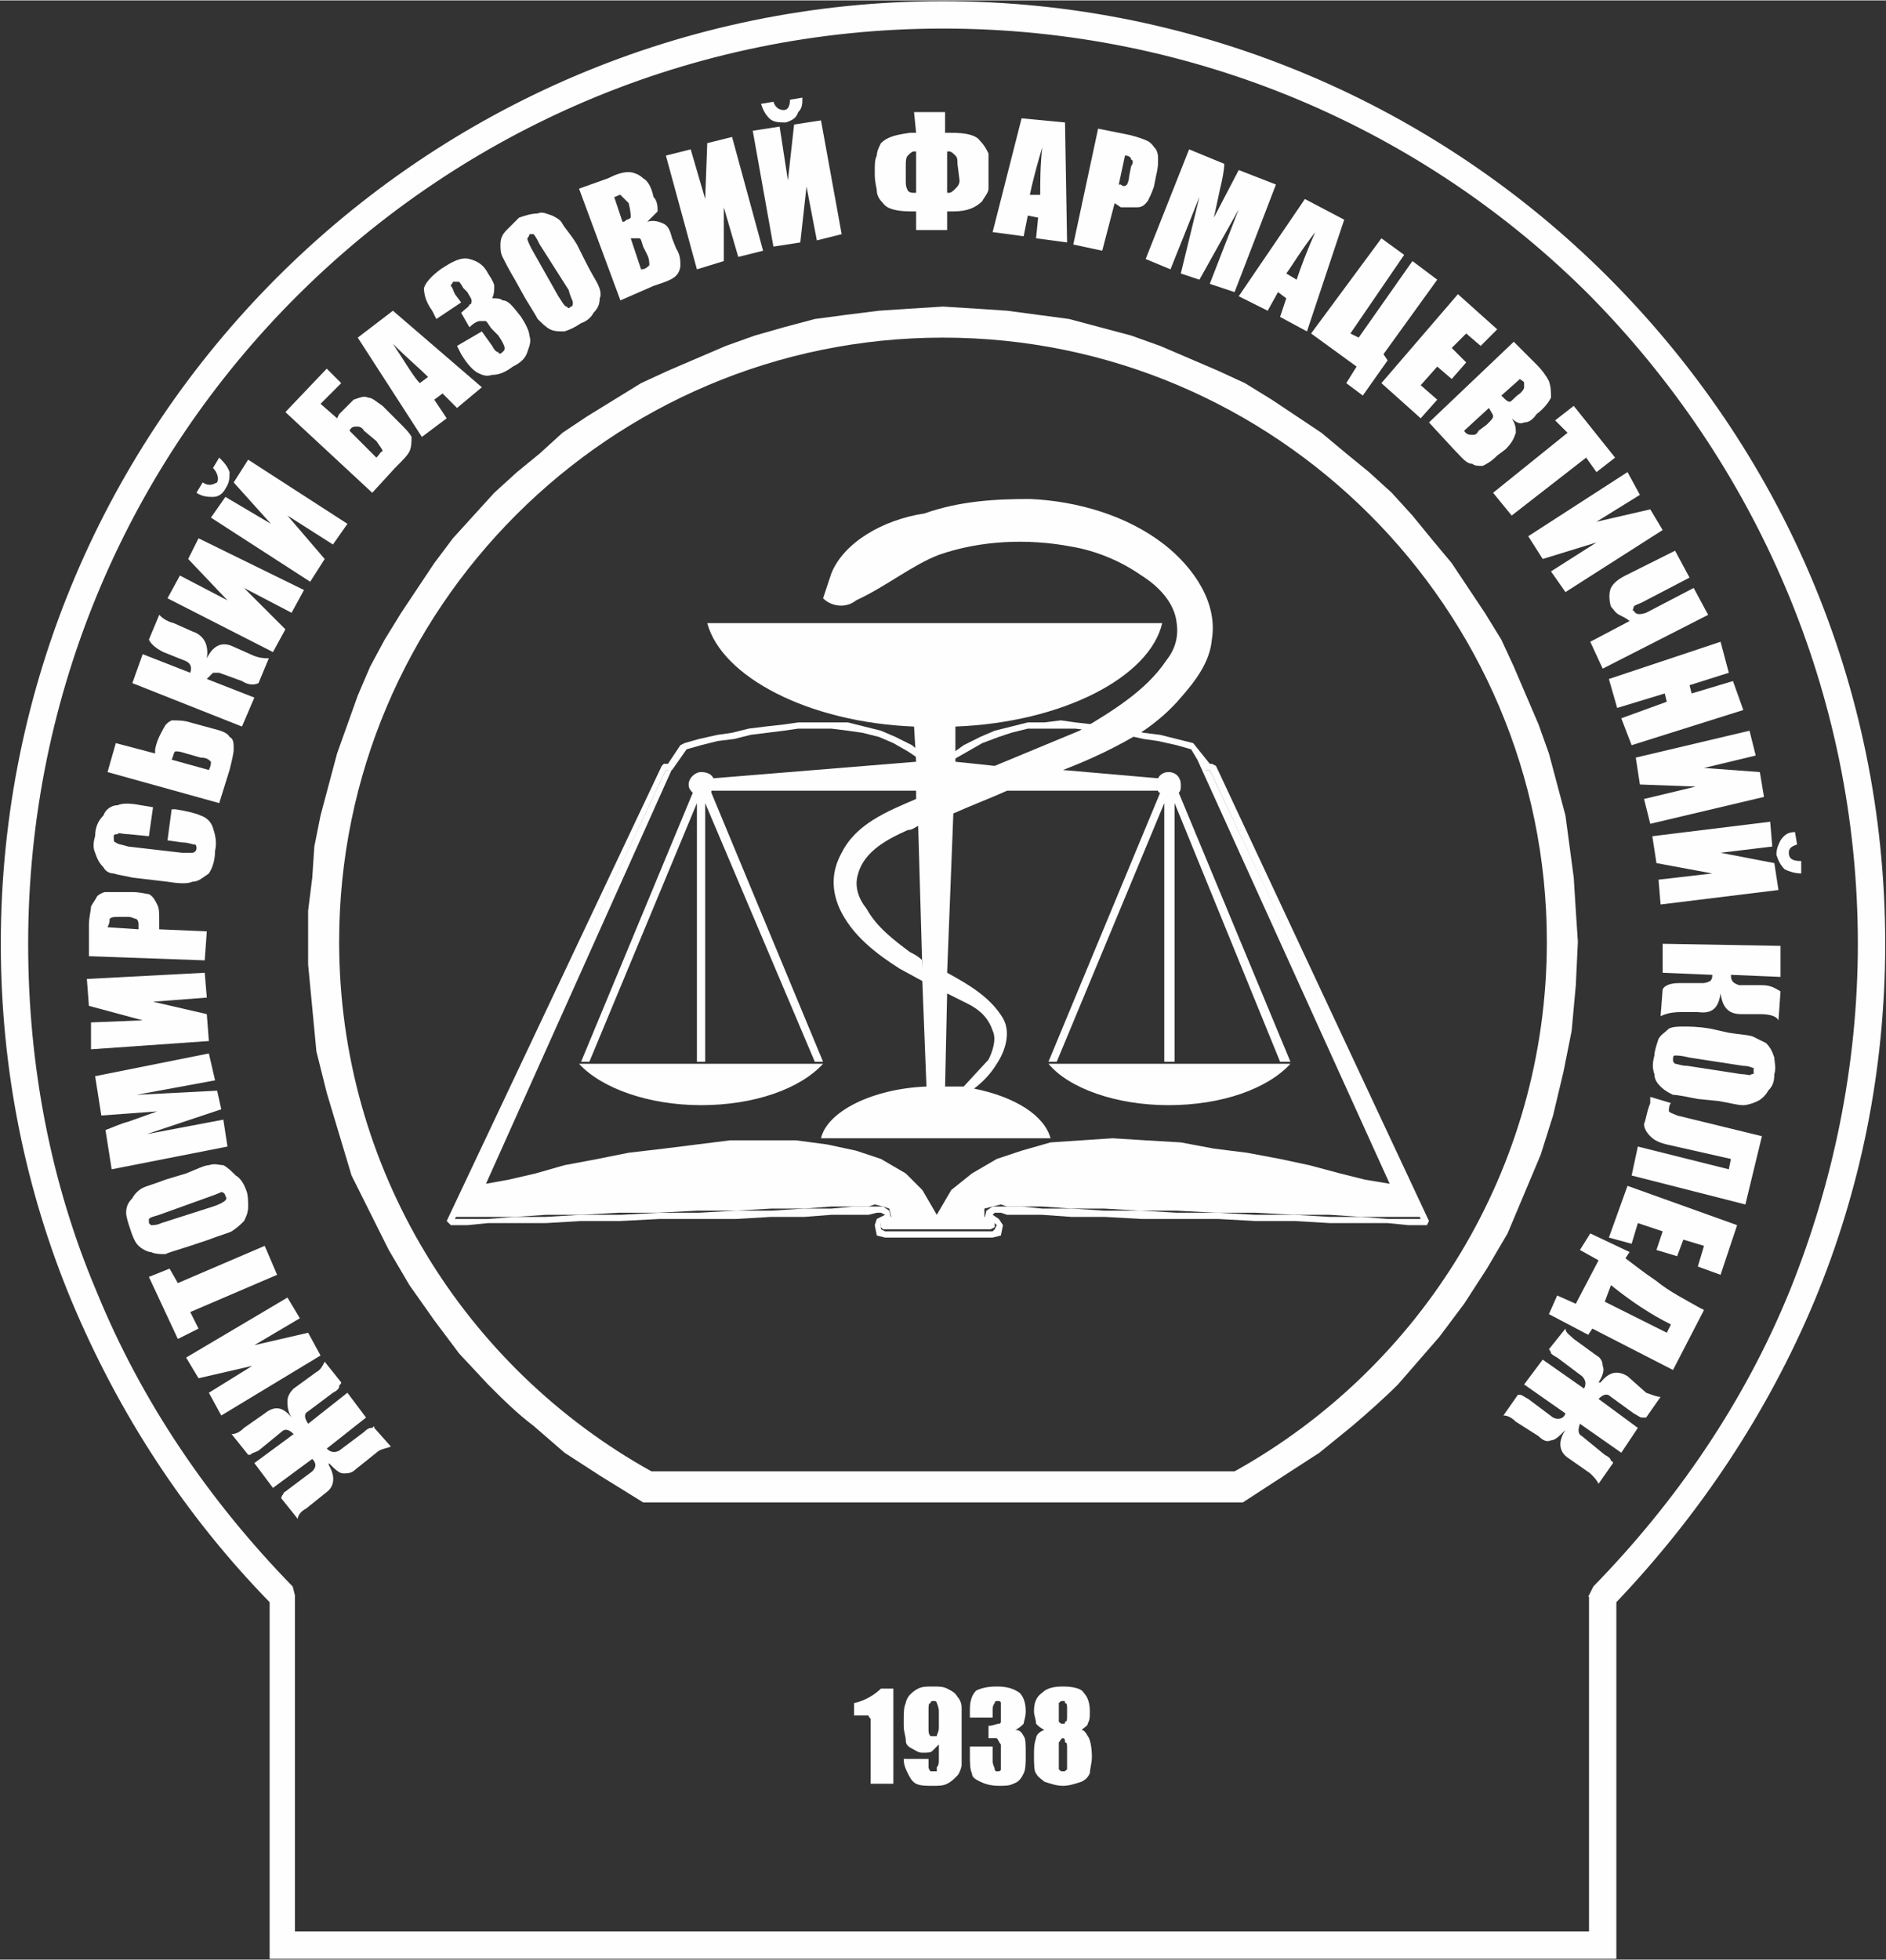 <?xml version="1.0" encoding="UTF-8"?>
<!DOCTYPE svg PUBLIC "-//W3C//DTD SVG 1.1//EN" "http://www.w3.org/Graphics/SVG/1.1/DTD/svg11.dtd">
<!-- Creator: CorelDRAW X7 -->
<?xml-stylesheet type="text/css" href="/themes/custom/pharm/css/svg.css" ?>
<svg xmlns="http://www.w3.org/2000/svg" xml:space="preserve" width="5000px" height="5194px" id="logo-w" version="1.1" shape-rendering="geometricPrecision" text-rendering="geometricPrecision" image-rendering="optimizeQuality" fill-rule="evenodd" clip-rule="evenodd"
viewBox="0 0 912 947"
 xmlns:xlink="http://www.w3.org/1999/xlink">
 <rect x="0" y="0" width="912" height="947" fill="#333333" stroke="none"/>
 <a xlink:href="/" style="cursor: pointer" title="Гололовна сторінка">
 <g id="Слой_x0020_1">
  <g id="_604111736">
   <path fill="#FEFEFE" d="M456 148l16 1 15 1 15 2 15 2 15 4 15 4 14 5 14 6 14 6 13 6 13 8 12 8 12 8 12 10 11 9 11 10 10 11 9 11 10 12 8 12 8 12 8 13 6 13 6 14 6 14 5 14 4 15 4 15 2 15 2 15 1 16 1 15 -1 21 -2 22 -4 20 -5 21 -6 19 -8 19 -8 19 -10 17 -11 17 -12 16c-7,8 -13,15 -20,23 -7,7 -15,14 -22,20l-16 13 -17 11 -20 13 -290 0 -21 -13 -17 -11 -15 -13c-8,-6 -15,-13 -22,-20l-14 -15 -12 -16 -12 -17 -10 -17 -9 -18 -9 -18 -6 -20 -6 -20 -5 -20 -2 -21 -2 -21 0 -11 0 -15 2 -16 1 -15 3 -15 4 -15 4 -15 5 -14 5 -14 6 -14 7 -13 8 -13 8 -12 8 -12 9 -12 10 -11 10 -11 11 -10 11 -9 11 -10 12 -8 13 -8 13 -8 13 -6 14 -6 14 -6 14 -5 14 -4 15 -4 15 -2 16 -2 15 -1 16 -1 0 0zm0 15c161,0 292,131 292,292 0,110 -61,206 -151,256l-282 0c-90,-50 -151,-146 -151,-256 0,-161 131,-292 292,-292l0 0z"/>
   <polygon fill="#FEFEFE" points="454,374 454,373 461,367 468,363 475,359 483,356 489,354 497,352 505,352 513,352 520,352 528,353 537,354 544,355 553,357 560,358 569,360 576,362 582,372 584,372 585,372 687,589 681,589 671,589 658,588 643,588 626,587 607,587 589,586 569,586 552,585 534,585 518,584 504,584 494,583 487,583 484,583 480,583 477,585 476,589 480,590 481,591 482,592 481,594 480,595 454,595 428,595 426,594 426,592 426,591 428,590 431,589 430,585 427,583 423,583 420,583 413,583 402,584 389,584 373,585 356,585 338,586 319,586 300,587 281,587 264,588 249,588 236,589 226,589 220,589 322,372 324,372 325,372 332,362 339,360 347,358 355,357 363,355 371,354 379,353 386,352 394,352 402,352 410,353 417,354 425,356 432,359 439,363 445,367 453,373 454,374 454,374 454,370 447,365 441,360 433,356 426,353 418,351 410,349 402,349 394,349 386,349 379,350 370,351 362,352 354,354 347,355 338,357 331,359 329,360 323,369 321,369 320,370 216,590 218,592 220,592 226,592 236,591 249,591 264,591 281,590 300,590 319,589 338,589 356,589 373,588 389,588 402,587 413,587 420,587 424,586 426,586 428,587 424,589 423,592 424,597 428,598 454,598 480,598 484,597 485,592 483,589 480,587 481,586 484,586 487,587 494,587 504,587 518,588 534,588 552,589 569,589 589,589 607,590 626,590 643,591 658,591 671,591 681,592 687,592 690,592 691,590 588,370 586,369 585,369 577,359 577,359 569,357 561,355 553,354 545,352 537,351 529,350 520,349 513,348 505,349 497,349 489,351 481,353 474,356 466,360 459,365 454,370 "/>
   <path fill="#FEFEFE" d="M562 301c-6,26 -48,48 -100,50l0 17 19 2 41 -17c15,-9 32,-19 42,-34 4,-5 6,-11 5,-18 -1,-10 -9,-18 -17,-23 -10,-7 -22,-12 -34,-14 -21,-4 -44,-3 -64,4 -13,5 -25,15 -40,22 -5,4 -12,3 -16,-1l4 -12c6,-15 25,-26 45,-29 17,-6 34,-7 51,-7 23,1 47,8 65,22 14,11 26,28 23,46 -1,11 -8,20 -15,28 -5,6 -12,12 -18,16 -13,8 -26,14 -39,19l46 4c1,-2 3,-3 5,-3 4,0 6,3 6,6 0,2 0,3 -1,4l54 130 0 0 -5 0 -51 -125 0 125 -5 0 0 -125 -52 125 -4 0 0 0 54 -130c0,0 -1,0 -1,-1l-73 0c-9,4 -17,7 -26,11l-3 77c11,6 21,12 27,22 4,7 1,16 -3,22 -3,5 -7,9 -11,12 20,4 34,13 37,24l-111 0c3,-13 25,-24 51,-25l-2 -51 -11 -6c-11,-7 -23,-16 -29,-29 -4,-9 -4,-18 1,-27 7,-14 22,-20 36,-26l0 -4 -99 0c0,1 0,1 0,1l54 130 0 0 -4 0 -53 -125 0 125 -4 0 0 -125 -52 125 -4 0 0 0 54 -130c-1,-1 -2,-2 -2,-4 0,-3 3,-6 6,-6 3,0 5,1 6,3l98 -8 -1 -17c-51,-2 -93,-24 -100,-50l220 0 0 0zm-104 179l-1 45c3,0 6,0 9,0l12 -13c2,-4 4,-10 2,-14 -2,-6 -6,-10 -12,-13l-10 -5 0 0zm-12 -12l-2 -69c-2,1 -3,2 -5,2 -9,4 -21,10 -24,21 -2,6 0,12 4,17 5,9 13,15 21,21 2,1 4,2 6,4l0 4zm-166 46c11,12 34,20 59,20 26,0 48,-8 59,-20l-118 0zm344 0c-11,12 -33,20 -59,20 -25,0 -48,-8 -58,-20l117 0z"/>
   <polygon fill="#FEFEFE" points="672,572 660,570 648,567 633,563 619,560 603,557 587,555 571,552 554,551 538,550 523,551 508,552 494,556 482,560 470,567 460,575 453,587 446,575 438,567 426,560 414,556 400,553 385,551 370,551 353,551 337,553 321,555 304,557 289,560 273,563 259,567 246,570 235,572 327,367 325,371 323,372 322,372 220,588 226,588 236,588 249,588 264,587 281,587 299,586 318,586 337,585 356,585 373,584 389,584 402,583 413,583 420,583 423,582 427,583 430,584 431,588 427,589 426,590 426,591 426,593 427,594 453,594 479,594 481,593 481,591 481,590 479,589 476,588 476,584 480,583 484,582 487,583 494,583 504,583 518,584 534,584 551,585 569,585 588,586 607,586 626,587 643,587 658,588 671,588 680,588 687,588 585,372 583,372 582,371 579,367 "/>
   <path fill="#FEFEFE" fill-rule="nonzero" d="M432 816l0 46 -11 0 0 -25c0,-3 0,-6 0,-6 0,-1 -1,-1 -1,-2 -2,0 -3,0 -6,0l-1 0 0 -6c5,-1 10,-4 13,-7l6 0 0 0z"/>
   <path id="_1" fill="#FEFEFE" fill-rule="nonzero" d="M437 850l12 0c0,2 0,3 0,4 0,0 0,1 1,2 0,0 1,0 1,0 1,0 1,0 2,0 0,-1 0,-2 0,-2 1,-1 1,-2 1,-4l0 -7c-1,1 -2,2 -3,3 -1,1 -2,1 -5,1 -2,0 -3,-1 -5,-2 -2,-1 -3,-2 -3,-4 0,-2 -1,-4 -1,-7l0 -3c0,-3 0,-6 1,-8 0,-1 1,-3 2,-4 1,-1 2,-2 4,-3 2,-1 4,-1 7,-1 3,0 5,0 7,1 2,1 4,2 5,4 1,1 2,3 2,5 0,2 0,5 0,10l0 7c0,5 0,9 0,11 0,1 -1,4 -2,5 -2,2 -3,3 -5,4 -2,1 -4,1 -7,1 -3,0 -6,0 -8,-1 -2,-1 -3,-3 -4,-5 -1,-2 -2,-4 -2,-7l0 0zm12 -15c0,2 0,3 1,4 0,0 1,0 1,0 1,0 2,0 2,0 0,-1 1,-2 1,-4l0 -8c0,-2 -1,-4 -1,-4 0,-1 -1,-1 -2,-1 0,0 -1,0 -1,1 -1,0 -1,1 -1,4l0 8 0 0z"/>
   <path id="_2" fill="#FEFEFE" fill-rule="nonzero" d="M491 836c2,0 3,1 4,3 1,1 1,4 1,9 0,4 0,7 -1,9 -1,2 -2,4 -5,5 -2,1 -4,1 -7,1 -4,0 -7,-1 -9,-2 -2,-1 -4,-2 -4,-4 -1,-2 -1,-5 -1,-10l0 -3 11 0 0 7c0,2 1,3 1,4 0,1 1,1 1,1 1,0 2,0 2,-1 0,-1 0,-3 0,-6l0 -3c0,-1 0,-3 0,-3 -1,-1 -1,-2 -2,-3 -1,0 -2,0 -4,0l0 -6c2,0 4,-1 5,-1 0,0 1,0 1,-1 0,-1 0,-2 0,-3l0 -3c0,-2 0,-3 0,-3 0,-1 -1,-1 -2,-1 0,0 -1,0 -1,1 0,0 -1,1 -1,3l0 4 -11 0 0 -4c0,-4 1,-7 3,-9 2,-1 5,-2 10,-2 5,0 8,1 11,3 2,2 3,5 3,9 0,3 -1,5 -1,6 -1,1 -2,2 -4,3l0 0z"/>
   <path id="_3" fill="#FEFEFE" fill-rule="nonzero" d="M523 836c1,0 2,1 3,3 1,1 2,5 2,10 0,3 -1,6 -1,8 -1,2 -2,3 -4,4 -3,1 -6,2 -9,2 -3,0 -6,-1 -9,-2 -1,-1 -3,-2 -4,-4 -1,-1 -1,-5 -1,-9 0,-3 0,-5 1,-8 0,-1 1,-3 4,-4 -2,-1 -3,-2 -4,-3 0,-2 -1,-4 -1,-6 0,-4 1,-7 4,-9 2,-2 5,-3 10,-3 5,0 9,1 10,3 2,2 3,5 3,9 0,3 0,4 -1,6 0,1 -2,2 -3,3l0 0zm-7 -10c0,-2 0,-3 -1,-3 0,-1 0,-1 -1,-1 -1,0 -1,0 -2,1 0,0 0,1 0,3l0 3c0,2 0,3 0,3 1,1 1,1 2,1 1,0 1,0 1,-1 1,0 1,-1 1,-3l0 -3zm0 19c0,-2 0,-3 -1,-3 0,-1 0,-2 -1,-2 -1,0 -1,1 -2,2 0,0 0,1 0,3l0 6c0,2 0,3 0,4 1,1 1,1 2,1 1,0 1,0 2,-1 0,-1 0,-2 0,-4l0 -6 0 0z"/>
   <path fill="#FEFEFE" fill-rule="nonzero" d="M158 700c2,2 4,2 6,1l12 -9c2,-2 3,-2 4,-2 1,-1 1,-1 1,0l8 9c-2,1 -5,1 -7,3l-10 8c-2,2 -4,2 -6,2 -2,0 -4,-2 -7,-5l0 1c3,5 3,10 -1,13l-10 8c-2,1 -4,3 -4,5l-8 -10c0,0 0,-1 1,-2 0,-1 1,-1 2,-2l12 -9c2,-2 2,-4 0,-6l-19 14 -9 -12 19 -14c-2,-2 -4,-3 -6,-1l-11 9c-2,1 -3,1 -4,2 -1,0 -1,0 -1,0l-8 -10c2,0 4,-1 6,-3l10 -7c5,-4 9,-3 13,2l0 0c-2,-3 -2,-6 -2,-8 0,-2 1,-4 3,-6l11 -8c2,-1 3,-3 4,-5l8 10c0,1 -1,1 -1,2 0,1 -1,2 -3,3l-12 9c-2,1 -2,3 0,6l19 -15 9 12 -19 15 0 0z"/>
   <polygon id="_1_0" fill="#FEFEFE" fill-rule="nonzero" points="139,627 145,637 123,650 149,644 155,655 107,684 101,673 122,660 96,666 90,656 "/>
   <polygon id="_2_1" fill="#FEFEFE" fill-rule="nonzero" points="72,617 82,613 86,620 128,602 134,616 92,634 96,642 86,647 "/>
   <path id="_3_2" fill="#FEFEFE" fill-rule="nonzero" d="M90 567c5,-2 9,-4 11,-4 3,-1 5,0 7,0 2,1 4,3 6,5 2,1 4,4 5,7 1,2 1,6 1,8 0,3 -1,5 -2,7 -2,2 -3,3 -6,5 -2,1 -6,2 -11,4l-9 3c-6,2 -10,3 -12,4 -2,0 -5,0 -7,-1 -2,0 -5,-2 -6,-3 -2,-2 -3,-5 -4,-8 -1,-3 -2,-6 -2,-8 0,-3 1,-5 3,-7 1,-2 3,-4 5,-5 2,-1 6,-2 11,-4l10 -3zm-13 20c-3,1 -4,1 -5,2 0,0 0,1 0,2 0,0 1,1 1,1 1,0 3,0 5,-1l25 -8c3,-1 5,-2 6,-3 0,0 1,-1 0,-2 0,-1 -1,-2 -2,-2 0,0 -2,1 -5,2l-25 9 0 0z"/>
   <path id="_4" fill="#FEFEFE" fill-rule="nonzero" d="M46 520l55 -11 3 13 -38 7 39 -2 2 9 -36 12 37 -7 2 13 -56 11 -3 -19c3,-1 7,-3 11,-4l14 -5 -27 2 -3 -19 0 0z"/>
   <polygon id="_5" fill="#FEFEFE" fill-rule="nonzero" points="99,470 100,482 74,484 100,490 101,503 44,507 44,494 69,493 43,486 42,473 "/>
   <path id="_6" fill="#FEFEFE" fill-rule="nonzero" d="M43 462l0 -15c0,-4 1,-7 1,-9 1,-2 2,-3 3,-5 1,-1 3,-2 4,-2 2,0 5,0 8,0l5 0c4,0 7,1 8,1 2,1 3,3 4,5 1,2 1,4 1,8l0 4 23 1 -1 14 -56 -2 0 0zm9 -14l15 1c0,-1 0,-2 0,-2 0,-1 0,-2 -1,-3 -1,0 -2,-1 -4,-1l-4 0c-3,0 -4,0 -5,1 0,1 0,2 -1,4l0 0z"/>
   <path id="_7" fill="#FEFEFE" fill-rule="nonzero" d="M74 390l-2 14 -10 -1c-3,0 -5,-1 -5,0 -1,0 -2,0 -2,1 0,2 0,3 1,3 1,1 3,1 6,2l26 3c3,0 4,0 5,0 1,0 2,-1 2,-2 0,-1 0,-2 -1,-2 -1,0 -3,-1 -6,-1l-7 -1 2 -15 2 0c6,1 10,2 12,3 3,1 5,3 6,6 1,3 2,7 1,11 0,4 -1,8 -3,11 -3,2 -5,4 -8,4 -2,1 -6,1 -12,0l-17 -2c-4,-1 -6,-1 -9,-2 -2,0 -4,-1 -5,-3 -2,-2 -3,-4 -4,-7 -1,-2 -1,-5 0,-8 0,-5 2,-8 4,-10 1,-3 4,-5 7,-5 2,-1 6,-1 11,0l6 1 0 0z"/>
   <path id="_8" fill="#FEFEFE" fill-rule="nonzero" d="M103 352c4,1 7,2 8,4 2,1 2,3 2,6 0,2 -1,6 -2,10l-5 16 -54 -15 4 -14 19 5 0 -2c1,-5 3,-8 4,-10 1,-2 2,-3 4,-4 3,0 6,0 9,1l11 3zm-6 14l-7 -2c-3,-1 -4,-1 -5,-1 -1,0 -1,2 -2,4l18 5c1,-2 1,-3 1,-4 -1,-1 -2,-2 -5,-2l0 0z"/>
   <path id="_9" fill="#FEFEFE" fill-rule="nonzero" d="M64 330l5 -14 23 9c1,-3 0,-5 -3,-6l-10 -4c-4,-2 -6,-4 -7,-6l5 -12c1,1 3,3 7,4l9 4c6,2 8,7 7,13 3,-6 7,-8 12,-6l9 4c4,2 7,2 9,2l-5 12c-2,1 -5,1 -8,-1l-11 -4c-1,0 -2,0 -3,0 -1,1 -2,2 -3,3l23 9 -6 14 -53 -21 0 0z"/>
   <polygon id="_10" fill="#FEFEFE" fill-rule="nonzero" points="147,285 141,296 118,284 138,304 132,315 81,289 87,278 110,290 91,270 96,260 "/>
   <path id="_11" fill="#FEFEFE" fill-rule="nonzero" d="M168 253l-7 10 -22 -14 18 21 -7 11 -48 -31 7 -10 22 13 -18 -20 7 -11 48 31 0 0zm-65 -27l3 -5c2,2 4,4 5,7 0,3 0,5 -2,8 -1,2 -3,4 -6,4 -2,0 -5,0 -8,-2l3 -5c3,2 5,1 7,0 1,-2 0,-5 -2,-7l0 0z"/>
   <path id="_12" fill="#FEFEFE" fill-rule="nonzero" d="M193 204c3,3 5,5 6,7 0,2 0,5 -1,7 -1,2 -3,4 -7,8l-11 12 -42 -39 20 -21 7 7 -10 10 8 7 1 -2c3,-3 6,-6 7,-7 3,-1 5,-2 7,-1 2,0 4,2 7,4l8 8 0 0zm-11 9l-6 -5c-1,-2 -3,-2 -3,-2 -2,0 -3,0 -4,2l13 13c2,-2 2,-3 3,-3 0,-1 -1,-2 -3,-5z"/>
   <path id="_13" fill="#FEFEFE" fill-rule="nonzero" d="M190 150l43 37 -12 10 -7 -7 -4 3 6 9 -12 9 -31 -48 17 -13 0 0zm17 32c-4,-4 -10,-9 -17,-16 6,9 10,16 13,19l4 -3z"/>
   <path id="_14" fill="#FEFEFE" fill-rule="nonzero" d="M238 144c2,0 4,0 5,1 3,0 5,3 9,8 2,3 4,7 4,9 1,3 0,5 -1,8 -1,3 -3,5 -7,7 -4,3 -7,4 -10,4 -3,1 -5,0 -7,-1 -2,-1 -5,-4 -8,-9l-2 -4 12 -7 5 7c1,2 2,3 3,3 0,1 1,1 2,0 1,-1 1,-1 1,-2 0,-1 -1,-3 -3,-6l-3 -3c-1,-1 -2,-3 -3,-4 -1,0 -2,0 -3,0 -1,0 -3,1 -5,3l-4 -7c2,-2 4,-3 4,-4 1,0 1,-1 1,-2 0,-1 -1,-2 -2,-4l-2 -2c-1,-2 -2,-3 -2,-3 -1,0 -2,0 -3,0 0,1 -1,1 -1,2 1,1 1,2 2,4l3 4 -12 8 -2 -4c-3,-4 -4,-8 -4,-11 1,-3 4,-6 8,-9 6,-4 10,-6 14,-5 4,1 7,3 9,7 2,3 3,5 3,6 0,2 0,4 -1,6l0 0z"/>
   <path id="_15" fill="#FEFEFE" fill-rule="nonzero" d="M283 126c3,6 5,9 6,11 1,2 2,5 1,7 0,3 -1,5 -3,7 -1,2 -3,4 -6,5 -3,2 -5,3 -8,4 -3,0 -5,0 -7,-1 -2,-1 -4,-3 -6,-5 -1,-2 -3,-5 -6,-10l-5 -9c-3,-5 -5,-9 -6,-11 -1,-2 -1,-4 -1,-6 0,-3 1,-5 3,-7 2,-2 4,-4 6,-6 3,-1 6,-2 9,-2 2,-1 4,0 7,1 2,1 4,2 5,4 1,2 4,5 7,10l4 8 0 0zm-22 -8c-1,-2 -2,-4 -3,-5 0,0 -1,0 -2,0 0,1 -1,2 -1,2 0,1 1,3 2,5l13 23c2,3 3,5 4,5 1,1 1,1 2,0 1,0 1,-1 1,-2 0,-1 -1,-2 -2,-6l-14 -22z"/>
   <path id="_16" fill="#FEFEFE" fill-rule="nonzero" d="M280 91l14 -5c4,-2 7,-3 10,-3 2,0 5,1 7,3 2,1 4,4 5,9 2,2 2,5 2,7 -1,1 -3,3 -5,5 3,-1 6,0 8,1 2,1 3,3 4,7l2 5c2,3 2,6 2,8 0,2 -1,4 -2,5 -2,2 -5,3 -11,5l-16 7 -20 -54 0 0zm17 4l4 12c1,0 1,0 2,-1 1,0 2,-1 2,-1 0,-1 0,-3 -1,-7 -1,-1 -2,-2 -3,-3 0,0 -1,-1 -1,-1 -1,0 -2,1 -3,1l0 0zm8 20l5 15c2,0 3,-1 4,-2 0,-1 0,-3 -1,-5l-2 -4c-1,-3 -1,-4 -2,-4 -1,0 -2,0 -4,0l0 0z"/>
   <polygon id="_17" fill="#FEFEFE" fill-rule="nonzero" points="369,121 357,124 350,100 350,126 337,130 322,75 334,72 341,96 342,69 354,66 "/>
   <path id="_18" fill="#FEFEFE" fill-rule="nonzero" d="M407 113l-12 3 -5 -26 -3 27 -13 2 -10 -56 13 -2 4 26 3 -27 13 -2 10 55zm-25 -65l6 -1c0,3 0,5 -2,7 -1,3 -3,4 -6,5 -3,0 -6,0 -8,-2 -2,-2 -3,-4 -4,-7l6 -1c1,3 3,4 5,4 2,0 3,-2 3,-5l0 0z"/>
   <path id="_19" fill="#FEFEFE" fill-rule="nonzero" d="M478 83c0,4 0,7 0,8 0,2 -2,4 -3,6 -3,3 -7,5 -14,5l-3 0 0 9 -15 0 0 -9 -2 0c-7,0 -12,-1 -14,-4 -2,-2 -3,-4 -3,-6 0,-1 -1,-4 -1,-8l0 -1c0,-4 0,-6 1,-8 0,-2 1,-4 2,-6 3,-3 7,-4 14,-5 1,0 2,0 3,0l-1 -10 15 0 0 10c2,0 2,0 3,0 7,0 12,1 14,4 2,2 3,4 4,6 0,2 0,4 0,8l0 1zm-14 4l-1 -8c0,-2 0,-3 -1,-4 -1,-1 -2,-2 -3,-2l-1 0 0 20 1 0c1,0 2,-1 3,-2 1,-1 2,-2 2,-4l0 0zm-21 6l0 -20 -1 0c-1,0 -2,1 -3,2 -1,1 -1,3 -1,5l0 7c0,2 0,3 1,5 1,1 2,1 3,1l1 0 0 0z"/>
   <path id="_20" fill="#FEFEFE" fill-rule="nonzero" d="M515 59l1 58 -15 -2 1 -10 -5 -1 -2 10 -15 -2 14 -55 21 2 0 0zm-12 35c0,-6 0,-14 1,-23 -3,10 -5,18 -6,23l5 0 0 0z"/>
   <path id="_21" fill="#FEFEFE" fill-rule="nonzero" d="M531 62l15 3c4,1 7,2 9,3 2,1 3,3 4,4 1,2 1,3 1,5 0,2 0,4 -1,8l-1 5c-1,3 -2,5 -3,7 -1,1 -2,3 -5,3 -2,0 -5,0 -8,0l-3 -2 -6 23 -14 -3 12 -56 0 0zm13 13l-3 14c0,0 0,0 1,0 1,1 2,1 3,0 0,0 1,-2 1,-4l1 -5c1,-1 1,-3 0,-3 0,-1 -1,-2 -3,-2l0 0z"/>
   <path id="_22" fill="#FEFEFE" fill-rule="nonzero" d="M617 89l-20 52 -12 -4 14 -36 -19 34 -9 -3 9 -37 -14 35 -12 -5 21 -53 17 7c0,3 -1,8 -2,12l-3 14 12 -23 18 7 0 0z"/>
   <path id="_23" fill="#FEFEFE" fill-rule="nonzero" d="M650 106l-18 54 -13 -7 3 -9 -4 -3 -5 9 -14 -7 32 -47 19 10zm-23 29c2,-6 5,-14 9,-23 -7,9 -11,16 -14,20l5 3z"/>
   <polygon id="_24" fill="#FEFEFE" fill-rule="nonzero" points="659,191 651,185 656,177 634,161 668,115 679,123 653,161 657,163 683,126 695,135 669,171 671,174 "/>
   <polygon id="_25" fill="#FEFEFE" fill-rule="nonzero" points="705,142 724,159 716,167 709,161 702,168 709,175 702,183 695,177 687,186 695,193 687,202 668,185 "/>
   <path id="_26" fill="#FEFEFE" fill-rule="nonzero" d="M732 165l11 11c3,3 5,6 6,8 1,3 1,5 1,8 -1,2 -3,5 -7,8 -2,3 -4,4 -6,4 -2,1 -4,0 -6,-2 2,3 2,5 2,7 -1,3 -2,5 -5,8l-4 3c-3,3 -5,4 -7,5 -2,0 -4,0 -5,-1 -3,0 -5,-3 -9,-7l-12 -13 41 -39 0 0zm3 18l-9 8c1,1 1,1 1,1 1,1 2,2 3,2 1,0 2,-2 5,-4 1,-1 2,-2 2,-3 0,0 0,-2 0,-2 0,-1 -1,-1 -2,-2l0 0zm-15 14l-12 11c1,2 3,2 4,2 1,0 2,0 3,-2l4 -3c2,-2 3,-3 3,-4 0,-1 -1,-2 -2,-4l0 0z"/>
   <polygon id="_27" fill="#FEFEFE" fill-rule="nonzero" points="781,221 772,228 767,221 731,249 722,238 758,209 752,203 761,196 "/>
   <polygon id="_28" fill="#FEFEFE" fill-rule="nonzero" points="757,286 750,276 772,262 746,270 739,259 787,228 793,239 772,252 798,246 804,256 "/>
   <path id="_29" fill="#FEFEFE" fill-rule="nonzero" d="M788 300c-1,-1 -3,-2 -5,-3 -2,-1 -3,-3 -4,-4 -1,-3 -1,-7 0,-9 1,-2 3,-4 7,-6l24 -12 7 13 -23 12c-2,1 -3,1 -4,2 0,1 -1,2 0,2 1,2 3,2 6,1l23 -12 7 13 -51 26 -6 -13 19 -10z"/>
   <polygon id="_30" fill="#FEFEFE" fill-rule="nonzero" points="843,343 789,360 784,347 806,339 805,335 782,342 778,328 832,310 836,325 817,331 818,335 838,329 "/>
   <polygon id="_31" fill="#FEFEFE" fill-rule="nonzero" points="798,398 795,386 820,380 793,379 791,366 846,353 849,365 824,371 851,373 853,385 "/>
   <path id="_32" fill="#FEFEFE" fill-rule="nonzero" d="M803 437l-1 -12 26 -3 -27 -5 -2 -13 57 -7 1 12 -25 3 26 5 2 13 -57 7 0 0zm68 -21l0 6c-3,0 -6,-1 -8,-2 -2,-2 -3,-4 -4,-7 0,-3 1,-5 2,-7 2,-3 4,-4 7,-4l1 6c-3,1 -4,2 -4,4 0,3 2,4 6,4l0 0z"/>
   <path id="_33" fill="#FEFEFE" fill-rule="nonzero" d="M861 457l0 15 -24 -1c0,3 1,4 4,5l11 0c5,0 7,2 9,3l-1 14c-1,-2 -4,-3 -9,-3l-9 0c-6,0 -9,-3 -10,-10 -1,7 -4,10 -11,9l-8 0c-5,0 -8,1 -10,2l1 -13c1,-2 4,-3 8,-3l11 0c1,0 2,0 4,-1 1,-1 1,-2 1,-3l-24 -1 0 -14 57 1 0 0z"/>
   <path id="_34" fill="#FEFEFE" fill-rule="nonzero" d="M821 531c-5,-1 -10,-2 -12,-2 -2,-1 -4,-2 -6,-4 -1,-1 -3,-3 -3,-6 -1,-3 -1,-5 0,-9 0,-2 1,-5 2,-8 1,-2 3,-3 5,-5 2,-1 5,-1 7,-1 3,0 7,0 13,1l9 2c6,1 10,1 12,2 2,1 4,2 6,3 2,2 3,4 4,7 0,2 1,5 0,8 0,4 -1,6 -3,8 -1,2 -3,4 -5,5 -2,1 -5,2 -7,2 -3,0 -6,-1 -12,-2l-10 -1zm21 -12c3,0 4,1 5,0 1,0 1,0 1,-1 0,-1 0,-2 0,-2 -1,0 -2,-1 -5,-1l-26 -4c-4,-1 -6,-1 -7,-1 -1,0 -1,1 -1,2 0,1 0,1 1,2 1,0 3,1 6,1l26 4z"/>
   <path id="_35" fill="#FEFEFE" fill-rule="nonzero" d="M789 568l3 -14 44 11 1 -5 -31 -7c-4,-1 -6,-2 -8,-4 -2,-2 -3,-4 -3,-6 1,-2 1,-5 3,-10l0 -3 10 3c-1,1 -1,3 -1,4 1,1 2,1 4,2l41 10 -8 33 -55 -14 0 0z"/>
   <polygon id="_36" fill="#FEFEFE" fill-rule="nonzero" points="840,592 832,616 821,612 824,602 814,599 811,607 801,604 804,595 792,591 789,601 778,598 787,573 "/>
   <path id="_37" fill="#FEFEFE" fill-rule="nonzero" d="M749 635l4 -9 9 4 11 -21 -9 -5 5 -8 19 9 -2 3c4,3 9,7 15,11 6,5 14,9 21,13l2 1 -15 29 -39 -20 -2 3 -19 -10 0 0zm27 -6l30 15 2 -4 0 0c-10,-5 -19,-11 -29,-19l-3 8z"/>
   <path id="_38" fill="#FEFEFE" fill-rule="nonzero" d="M766 671c1,-2 1,-4 -1,-6l-12 -9c-2,-1 -3,-2 -3,-2 0,-1 -1,-2 -1,-2l8 -10c0,2 2,3 4,5l11 8c2,1 3,3 3,5 1,2 0,5 -2,8l1 0c4,-5 8,-6 13,-3l9 8c3,1 5,2 7,2l-7 10c-1,0 -1,0 -2,0 -1,0 -2,-1 -4,-2l-11 -8c-2,-2 -4,-1 -6,1l19 14 -8 12 -20 -14c-1,3 -1,5 1,6l11 9c2,1 3,2 3,3 1,0 1,1 1,1l-7 10c-1,-2 -2,-3 -4,-5l-10 -7c-5,-3 -6,-8 -2,-14l0 0c-3,3 -5,5 -7,5 -2,1 -4,0 -6,-2l-11 -7c-2,-2 -4,-3 -6,-3l7 -10c0,0 1,0 1,0 1,0 2,1 4,2l12 9c2,1 5,1 6,-2l-20 -14 9 -12 20 14 0 0z"/>
   <path fill="#FEFEFE" fill-rule="nonzero" stroke="#FEFEFE" stroke-width="1.223" d="M781 774l0 172 -650 0 0 -172c-41,-42 -73,-91 -96,-146 -22,-53 -34,-111 -34,-172 0,-251 204,-455 455,-455 125,0 239,51 321,133 83,83 134,196 134,322 0,61 -12,119 -34,172 -23,55 -56,104 -96,146l0 0zm-12 -3l2 -4c40,-41 73,-89 95,-143 21,-52 33,-109 33,-168 0,-122 -50,-233 -130,-314 -80,-80 -191,-129 -313,-129 -244,0 -443,198 -443,443 0,59 11,116 33,168 22,54 55,102 95,143l1 4 0 163 627 0 0 -163z"/>
  </g>
 </g>
</a>
</svg>
